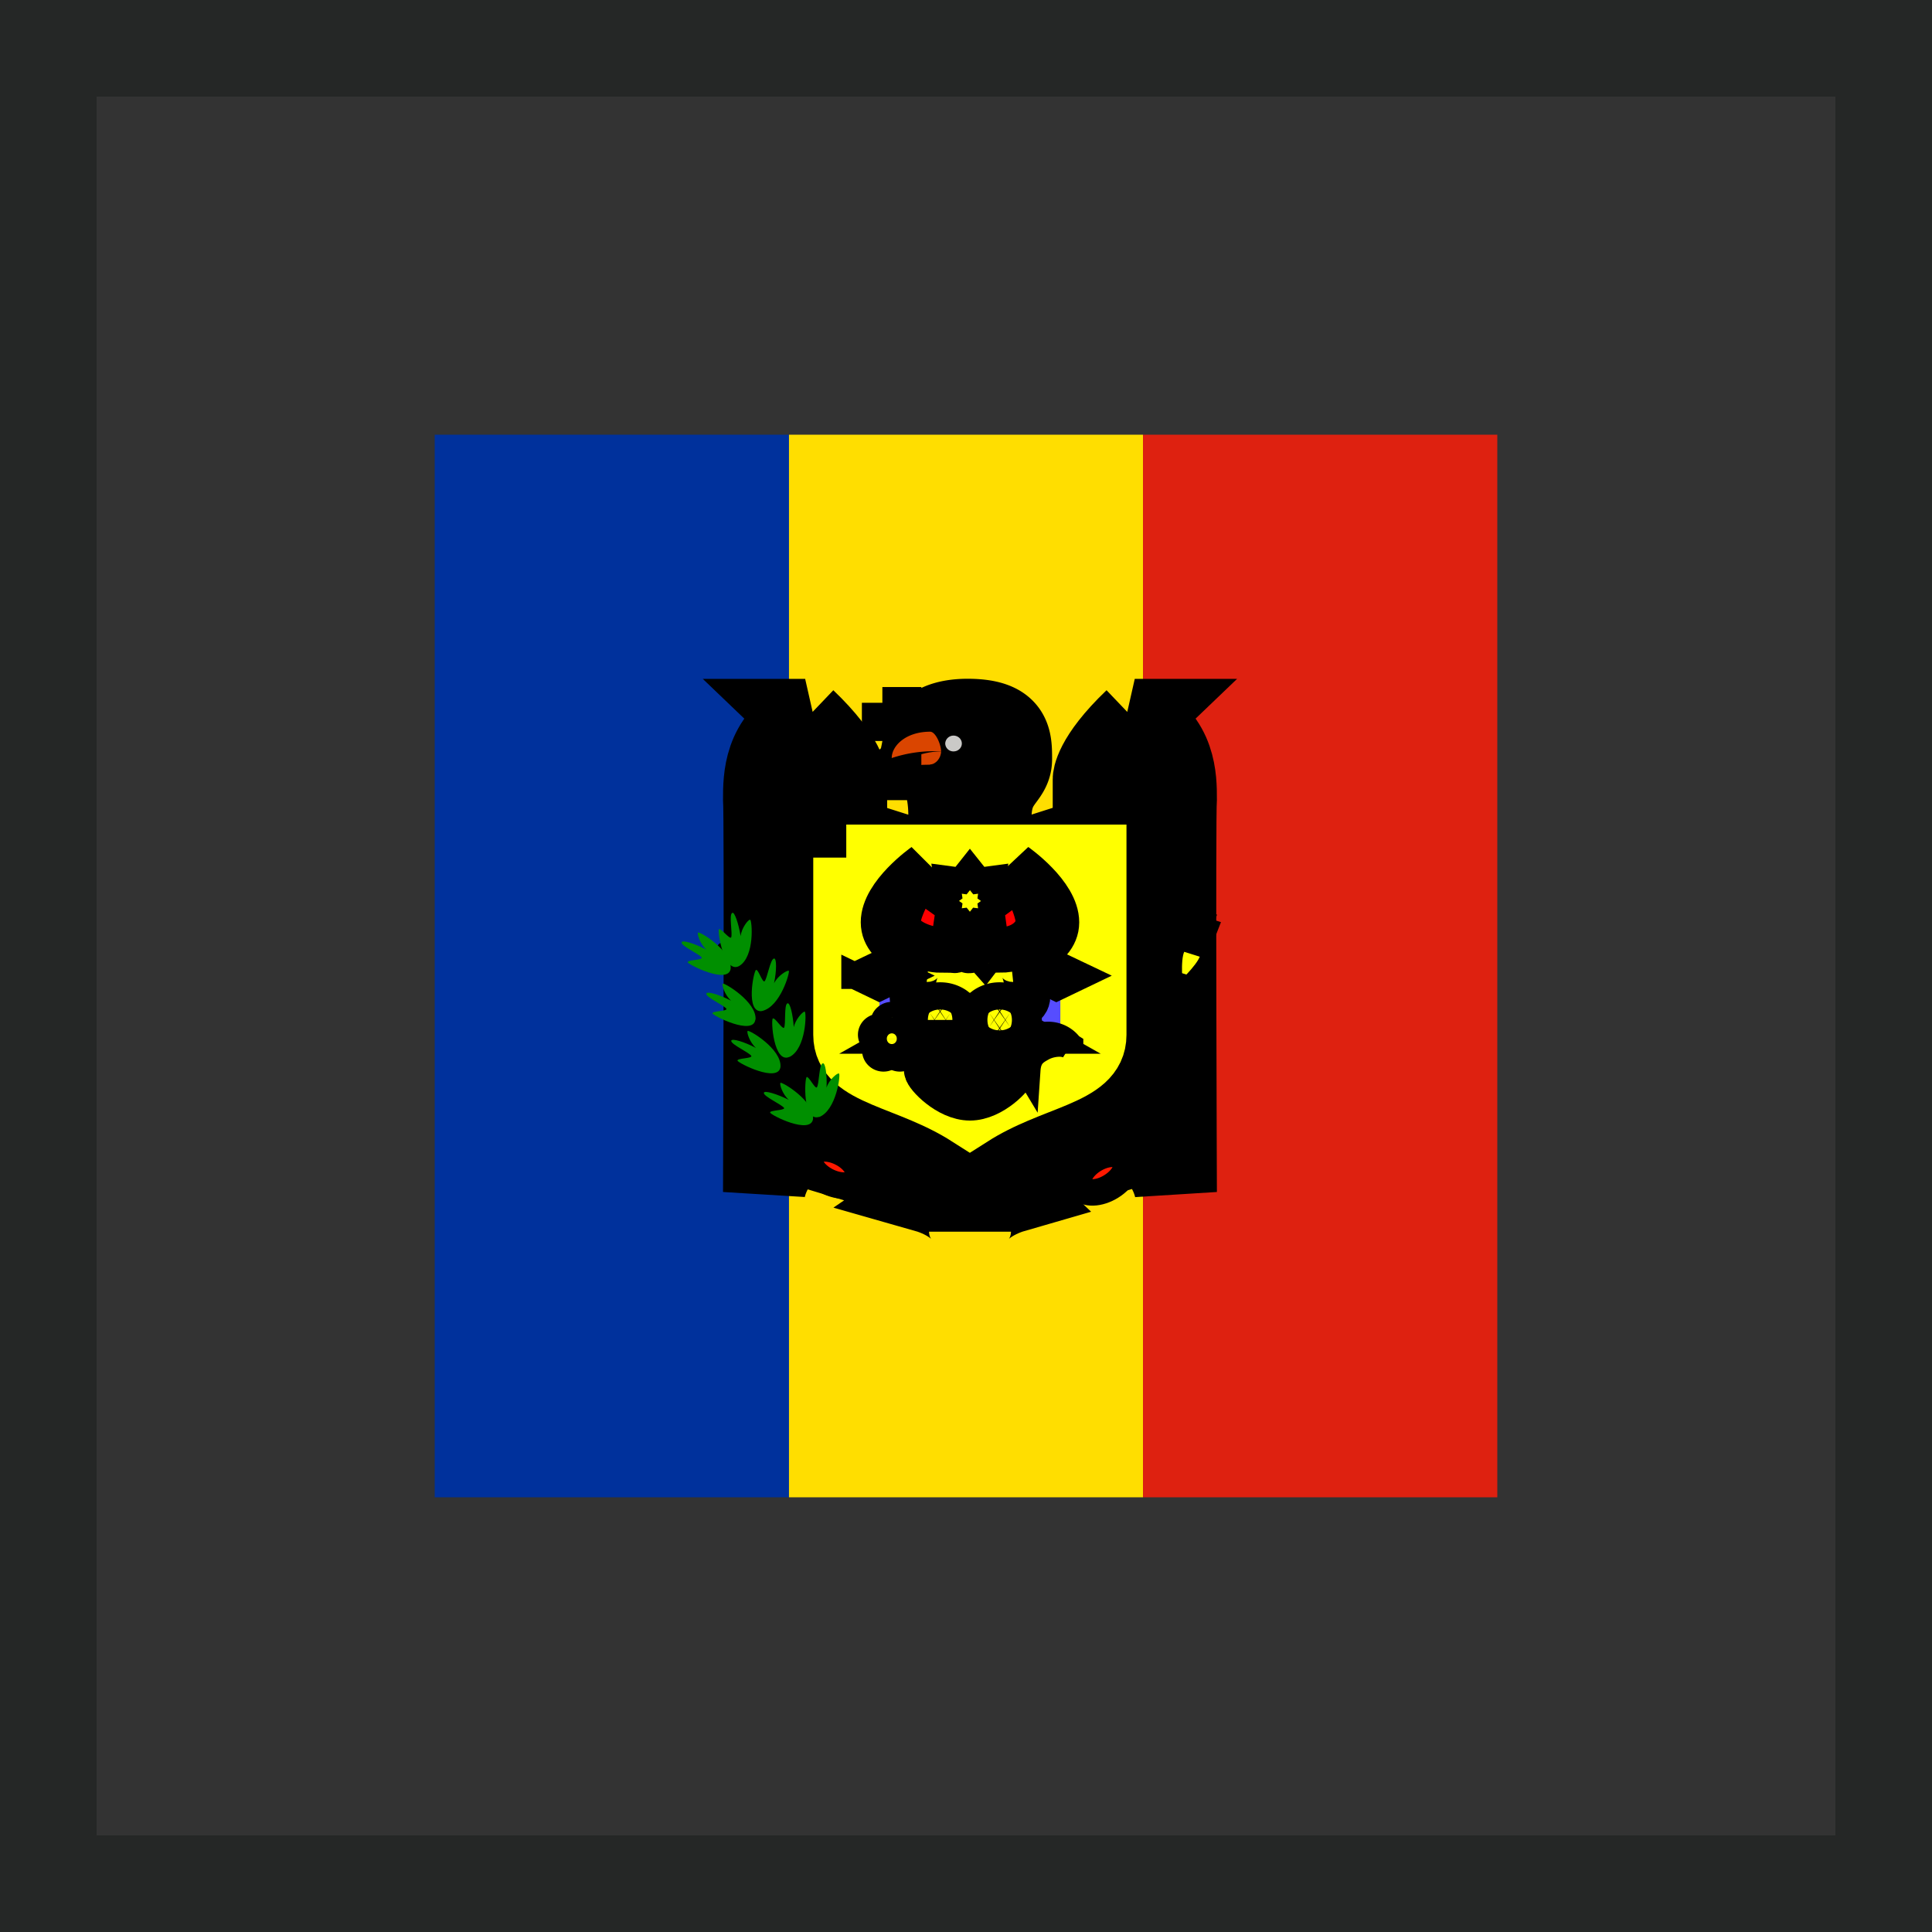 <svg width="40" height="40" fill="none" xmlns="http://www.w3.org/2000/svg"><rect width="100%" height="100%" fill="#333333" stroke="none"/><path stroke="#252726" stroke-width="2" d="M1 1h38v38H1z"/><path fill-rule="evenodd" clip-rule="evenodd" d="M9 9h7.335v22H9V9z" fill="#00319C"/><path fill-rule="evenodd" clip-rule="evenodd" d="M16.335 9h7.33v22h-7.33V9z" fill="#FFDE00"/><path fill-rule="evenodd" clip-rule="evenodd" d="M23.665 9H31v22h-7.335V9z" fill="#DE2110"/><path fill-rule="evenodd" clip-rule="evenodd" d="M21.446 22.816l.847 1.22c.048.07.094.137.024.181-.072.046-.05.225-.002.294.095.136.213.16.283.116l.642-.406c.07-.045.093-.158-.002-.294-.053-.069-.21-.16-.28-.115-.073.046-.12-.021-.166-.088l-.85-1.225" fill="#FF1900"/><path d="M21.446 22.816l.847 1.22c.048.07.094.137.024.181-.072.046-.05.225-.002.294.095.136.213.16.283.116l.642-.406c.07-.045.093-.158-.002-.294-.053-.069-.21-.16-.28-.115-.073.046-.12-.021-.166-.088l-.85-1.225" stroke="#000" stroke-width=".548"/><path fill-rule="evenodd" clip-rule="evenodd" d="M21.774 21.952c.378.429.51.921.295 1.095-.216.173-.701-.035-1.079-.465-.378-.43-.508-.923-.292-1.096.215-.173.699.033 1.078.464l-.002.002z" fill="#A77B3B" stroke="#000" stroke-width="1.698"/><path fill-rule="evenodd" clip-rule="evenodd" d="M18.008 22.315l-.747 1.28c-.043.071-.084.142-.157.103-.076-.04-.232.06-.274.133-.083.142-.052.254.022.293l.672.359c.074.039.19.006.273-.137.04-.076.05-.252-.023-.29-.076-.041-.035-.111.007-.182l.75-1.283" fill="#FF1900"/><path d="M18.008 22.315l-.747 1.28c-.043.071-.084.142-.157.103-.076-.04-.232.06-.274.133-.083.142-.052.254.022.293l.672.359c.074.039.19.006.273-.137.04-.076.05-.252-.023-.29-.076-.041-.035-.111.007-.182l.75-1.283" stroke="#000" stroke-width=".548"/><path fill-rule="evenodd" clip-rule="evenodd" d="M20.422 21.426h-.68c-.025.023-.217 1.242-.427 1.71-.255.571-1.023 1.075-1.023 1.075s.458.138.597.23c.034-.01.766-.164.852-1.058.085.894-.512 1.301-.512 1.301s.854.244.854.817c0-.57.852-.817.852-.817s-.428-.407-.513-1.304c.169.897.819 1.051.855 1.058.137-.09.594-.23.594-.23s-.765-.499-1.02-1.071c-.21-.467-.405-1.69-.426-1.711h-.003z" fill="#A77B3B" stroke="#000" stroke-width="1.697"/><path fill-rule="evenodd" clip-rule="evenodd" d="M17.521 17.35l1.28.406a.934.934 0 00.587-.254.857.857 0 00.266-.56c.014-.906-.342-1.223-.426-1.223l.168-.161-.253-.249s.087-.423.94-.407c.851.016.851.407.851.814 0 .41-.426.41-.426 1.224a.86.86 0 00.267.56c.157.15.366.24.587.254l1.278-.407v4.08h-5.119v-4.078z" fill="#A77B3B" stroke="#000" stroke-width="1.697"/><path d="M19.482 17.511l.085.245.086-.245.085.245.17-.245.084.258.087-.258.126.258.13-.258.085.245.085-.245" stroke="#000" stroke-width=".136"/><path d="M20.422 16.615l.084.897m-.681-.897l-.171.897.17-.897zm.084 0v.897-.897zm.17 0v.897-.897zm.172 0l.084.897-.084-.897z" stroke="#000" stroke-width=".164"/><path fill-rule="evenodd" clip-rule="evenodd" d="M16.67 14.904c-.852.407-.852 1.224-.852 1.63.029.37 0 8.148 0 8.148s.055-.46.426-.814l.423-.407.426-.407c.313-.271.426-.816.426-1.223v-5.703s0-.41-.852-1.224h.002z" fill="#A77B3B" stroke="#000" stroke-width="1.697"/><path d="M17.521 16.536c-.01 0-.425-.407-.425-.407l-.426.407-.426-.407-.426.407m1.703.404c-.01 0-.425.408-.425.408l-.426-.407-.426.407-.426-.407m1.703 1.219c-.01 0-.425-.407-.425-.407l-.426.407-.426-.407-.426.407" stroke="#000" stroke-width="1.697"/><path d="M17.09 16.129l.006 6.928" stroke="#000" stroke-width="2.338"/><path d="M16.67 16.538l.004 6.911" stroke="#000" stroke-width="2.215"/><path d="M16.244 16.129l.005 7.742" stroke="#000" stroke-width="2.344"/><path fill-rule="evenodd" clip-rule="evenodd" d="M23.494 14.904c.852.407.852 1.224.852 1.63-.03.37 0 8.148 0 8.148s-.056-.46-.426-.814l-.424-.407-.426-.407c-.313-.271-.426-.816-.426-1.223v-5.703s0-.41.852-1.224h-.002z" fill="#A77B3B" stroke="#000" stroke-width="1.697"/><path d="M22.642 16.536c.01 0 .426-.407.426-.407l.426.407.426-.407.426.407m-1.704.404c.01 0 .426.408.426.408l.426-.407.426.407.426-.407m-1.704 1.219c.01 0 .426-.407.426-.407l.426.407.426-.407.426.407" stroke="#000" stroke-width="1.697"/><path d="M23.072 16.129l-.004 6.928" stroke="#000" stroke-width="2.338"/><path d="M23.494 16.538l-.005 6.911" stroke="#000" stroke-width="2.215"/><path d="M23.919 16.129l-.005 7.742" stroke="#000" stroke-width="2.344"/><path fill-rule="evenodd" clip-rule="evenodd" d="M18.961 22.202c-.226.518-.623.856-.883.752-.26-.103-.29-.61-.063-1.128.226-.518.625-.855.885-.752.26.104.29.61.063 1.13l-.002-.002z" fill="#A77B3B" stroke="#000" stroke-width="1.698"/><path fill-rule="evenodd" clip-rule="evenodd" d="M17.525 17.757h5.113v2.445h-5.113v-2.445z" fill="red"/><path fill-rule="evenodd" clip-rule="evenodd" d="M17.525 20.202h5.113v1.216c0 .817-1.276.817-2.557 1.633-1.28-.816-2.556-.816-2.556-1.633v-1.22.004z" fill="#564DFF"/><path d="M17.521 17.756h5.117v3.67c0 .814-1.278.814-2.558 1.63-1.278-.816-2.558-.816-2.558-1.632v-3.668z" stroke="#FF0" stroke-width="1.369"/><path fill-rule="evenodd" clip-rule="evenodd" d="M19.144 17.922s-.852.6-.852 1.172c0 .574.894.766.894.766s-.298 0-.298.765c0 .383.894.192.894.383s-.011.653 0 .957c0 .19-.596 0-.596.19 0 .096.448.574.896.574s.895-.478.895-.573c0-.191-.597 0-.597-.191v-.957c0-.191.895 0 .895-.383 0-.765-.298-.765-.298-.765s.896-.191.896-.765c0-.575-.854-1.173-.854-1.173s.48.79.48 1.172c0 .192-.224.575-.82.575 0 0-.152-.192-.299 0 0 0-.171-.192-.298 0-.044.065-.121-.192-.3 0-.074.05-.134-.192-.298 0-.298 0-.894-.192-.894-.575 0-.382.554-1.172.554-1.172v0z" fill="#FF0" stroke="#000" stroke-width=".942"/><path fill-rule="evenodd" clip-rule="evenodd" d="M19.16 21.346c-.061.039.077.662.117.689.061.038.42.038.479 0 .042-.027 0-.613-.06-.65-.06-.04-.494-.065-.538-.04h.002zm1.844 0c.06.039-.078.662-.118.689-.06.038-.42.038-.479 0-.042-.027 0-.613.06-.65.06-.04.495-.065.539-.04h-.002z" fill="#FF0" stroke="#000" stroke-width=".942"/><path fill-rule="evenodd" clip-rule="evenodd" d="M19.774 21.117c0 .057-.033.112-.091.152a.389.389 0 01-.22.063.389.389 0 01-.218-.063c-.058-.04-.09-.095-.09-.152 0-.057.032-.112.09-.153a.39.39 0 01.219-.063.39.39 0 01.219.063c.058.04.09.096.09.153v0zm1.233 0c0 .057-.033.112-.09.152a.389.389 0 01-.22.063.389.389 0 01-.22-.063c-.057-.04-.09-.095-.09-.152 0-.057.033-.112.09-.152a.389.389 0 01.22-.064.39.39 0 01.22.064c.057.04.09.095.09.152v0z" fill="#FF0" stroke="#000" stroke-width="1.127"/><path fill-rule="evenodd" clip-rule="evenodd" d="M20.619 22.363c0 .052-.07.095-.15.095-.082 0-.147-.043-.147-.095 0-.052.065-.094.146-.094.082 0 .15.043.15.094zm-.774 0c0 .052-.069.095-.15.095-.082 0-.15-.043-.15-.095 0-.052.068-.094.15-.094.081 0 .146.043.146.094h.004z" fill="#000"/><path fill-rule="evenodd" clip-rule="evenodd" d="M20.081 19.307l-.183-.231-.3.038.042-.287-.242-.173.242-.175-.042-.287.3.04.183-.231.184.231.298-.04-.04.287.24.175-.24.175.04.285-.3-.038-.182.23z" fill="#FF0" stroke="#000" stroke-width=".534"/><path fill-rule="evenodd" clip-rule="evenodd" d="M21.357 20.2l.513.247.513-.246-.513-.244-.51.244h-.003zm-3.665 0l.513.247.513-.246-.513-.244-.51.244h-.003z" fill="#FF0" stroke="#000" stroke-width=".547"/><path fill-rule="evenodd" clip-rule="evenodd" d="M22.155 21.66c-.157-.099-.422-.05-.57.032-.148.081-.296.163-.316.457-.17-.283-.036-.545.19-.668a.57.57 0 01.384-.036c.128.034.24.111.313.218l-.001-.002z" fill="#FF0" stroke="#000" stroke-width=".548"/><path fill-rule="evenodd" clip-rule="evenodd" d="M18.634 21.179a.159.159 0 01-.05.114.174.174 0 01-.12.048.174.174 0 01-.12-.048.159.159 0 01-.05-.114.16.16 0 01.05-.115.174.174 0 01.24 0c.032.03.05.072.05.115v0zm-.172.571a.158.158 0 01-.05.115.174.174 0 01-.24 0 .159.159 0 01-.05-.115c0-.043.018-.084.05-.114a.174.174 0 01.24 0c.032.03.05.072.05.114v0zm-.086-.326a.159.159 0 01-.05.114.174.174 0 01-.24 0 .159.159 0 01-.05-.114.16.16 0 01.05-.115.174.174 0 01.24 0c.032.03.05.072.05.115v0z" fill="#FF0" stroke="#000" stroke-width=".547"/><path fill-rule="evenodd" clip-rule="evenodd" d="M18.801 21.75a.159.159 0 01-.05.115.174.174 0 01-.24 0 .158.158 0 010-.23.174.174 0 01.24 0 .16.16 0 01.05.115v0zm.086-.326a.158.158 0 01-.05.114.174.174 0 01-.24 0 .159.159 0 01-.05-.114.16.16 0 01.05-.115.174.174 0 01.24 0c.032.03.05.072.05.115v0z" fill="#FF0" stroke="#000" stroke-width=".547"/><path fill-rule="evenodd" clip-rule="evenodd" d="M18.634 21.505a.159.159 0 01-.05.115.174.174 0 01-.24 0 .159.159 0 01-.05-.115c0-.043.018-.084.05-.114a.174.174 0 01.12-.048c.045 0 .088.017.12.048.032.03.05.071.05.114v0z" fill="#FF0" stroke="#000" stroke-width=".547"/><path fill-rule="evenodd" clip-rule="evenodd" d="M19.256 15.832c-.43 0-.485.065-.678.129 0-.185.477-.404.906-.404 0 .138-.111.27-.228.27v.005z" fill="#DA4500"/><path fill-rule="evenodd" clip-rule="evenodd" d="M19.914 15.394c0 .09-.077.163-.172.163a.168.168 0 01-.172-.163.17.17 0 01.172-.164c.095 0 .172.073.172.164z" fill="#CAC9C7"/><path fill-rule="evenodd" clip-rule="evenodd" d="M18.118 14.824v.244h.426v1.22h.258v-1.22h.426v-.244h-.426v-.326h-.26v.326h-.426.002z" fill="#FF0" stroke="#000" stroke-width=".547"/><path fill-rule="evenodd" clip-rule="evenodd" d="M19.484 15.557a2.75 2.75 0 00-1.022.138c0-.254.292-.546.795-.546.116 0 .227.27.227.408z" fill="#DA4500"/><path fill-rule="evenodd" clip-rule="evenodd" d="M15.05 19.882c-.122-.264-.12-.349.1-.046l2.63 4.986-.081.023-2.647-4.962h-.001z" fill="#008500" stroke="#000" stroke-width=".268"/><path fill-rule="evenodd" clip-rule="evenodd" d="M16.833 23.163c.03-.37-.644-.77-.674-.744-.026.026.043.24.172.352-.25-.124-.508-.201-.516-.146-.017.073.387.25.421.318 0 .048-.3.043-.292.09.004.052.846.473.89.13zm-.674-1.075c.026-.37-.65-.773-.68-.743-.025.026.044.24.173.352-.245-.129-.503-.206-.512-.15-.017.073.387.25.417.318.004.051-.296.043-.288.094.005.048.847.473.89.13zm-.516-.98c.026-.369-.653-.768-.679-.743-.026.026.043.24.172.353-.25-.13-.507-.202-.511-.146-.022.073.386.249.416.318.005.047-.296.042-.292.09.009.047.847.472.89.129h.004zm-.516-1.056c.03-.37-.644-.774-.674-.744-.026.026.043.24.172.353-.25-.13-.507-.207-.512-.15-.021.072.383.248.417.317.005.052-.296.043-.292.095.004.043.847.472.89.129z" fill="#008F00"/><path fill-rule="evenodd" clip-rule="evenodd" d="M15.304 20c.33-.198.266-.954.227-.958-.038-.009-.18.172-.197.34-.043-.267-.13-.512-.172-.482-.078.03.013.443-.026.511-.039.03-.215-.202-.25-.172-.038.035.104.933.418.761zm.472.932c.383-.085.585-.816.555-.833-.035-.017-.232.107-.305.258.055-.262.055-.52 0-.512-.078.005-.142.421-.198.473-.047.021-.13-.258-.176-.236-.048.017-.228.91.129.85h-.005zm.572.95c.344-.172.352-.928.313-.937-.038-.008-.193.16-.227.322-.018-.266-.078-.515-.13-.494-.076.022-.03.443-.072.507-.043.026-.19-.223-.232-.193-.043.03.017.941.343.795h.005zm.61 1.246c.36-.137.451-.894.412-.902-.034-.017-.21.133-.257.292.012-.267-.026-.52-.078-.503-.081.017-.073.438-.124.499-.043.025-.168-.237-.21-.215-.044.03-.087.936.257.825v.004z" fill="#008F00"/><path fill-rule="evenodd" clip-rule="evenodd" d="M17.755 24.419c-.092.157-.381.17-.65.027-.27-.143-.409-.386-.317-.543.091-.156.383-.17.65-.027.267.142.408.386.317.543z" fill="#FF1900" stroke="#000" stroke-width=".548"/><path fill-rule="evenodd" clip-rule="evenodd" d="M24.698 19.173l.045-.117.122.038.045-.117.122.039-.045.115.126.04-.046.118-.125-.04-.113.292-.122-.038.113-.292-.122-.038v0zm-.262 1.029l.122.038-1.311 3.383-.122-.038 1.31-3.383z" fill="#FF0" stroke="#000" stroke-width=".251"/><path fill-rule="evenodd" clip-rule="evenodd" d="M23.084 23.507l.248.078-.362.933-.247-.078.361-.933zm1.455-3.926l.371.117c.246.077-.311.622-.311.622l-.246-.078s-.061-.74.186-.661v0zm.341.008c-.019.049-.088.071-.156.05-.068-.021-.108-.078-.09-.126.018-.048.088-.072.156-.05.068.02.109.078.09.127v-.002z" fill="#FF0" stroke="#000" stroke-width=".251"/><path fill-rule="evenodd" clip-rule="evenodd" d="M23.286 23.996c.104.15-.016.402-.273.564-.256.163-.546.17-.65.02-.103-.15.018-.403.273-.564.255-.162.547-.17.65-.02z" fill="#FF1900" stroke="#000" stroke-width=".548"/></svg>